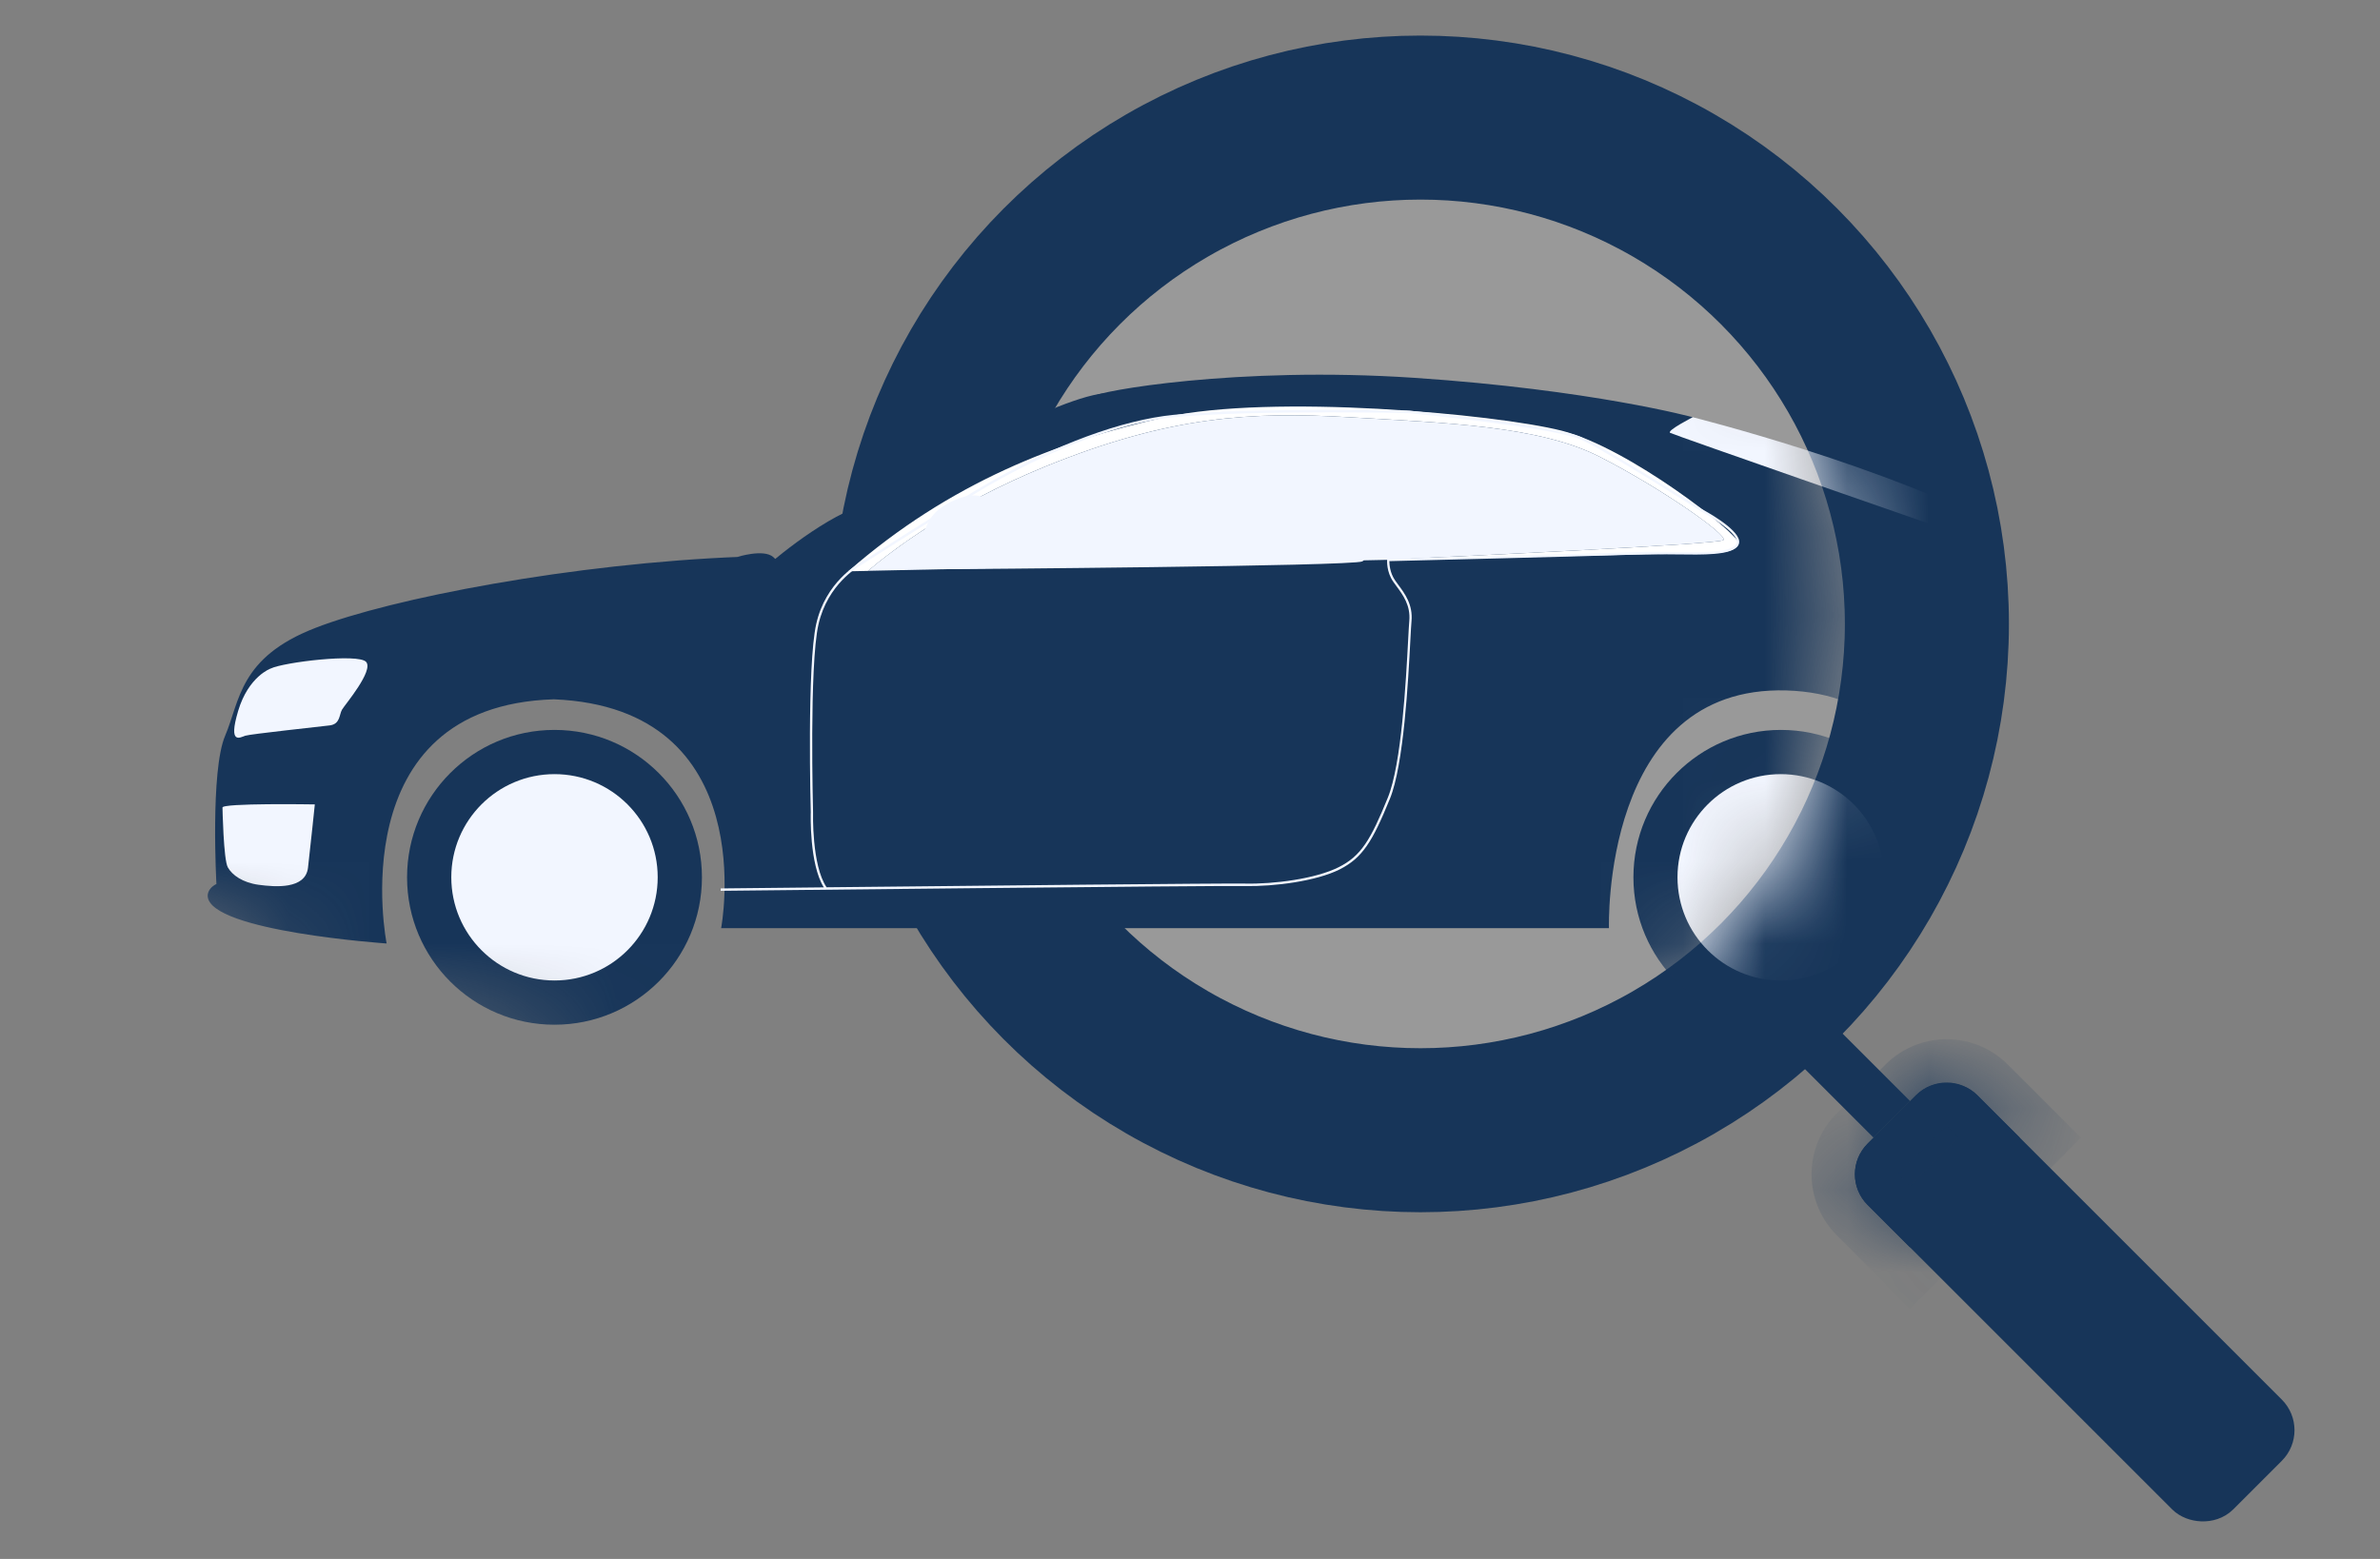 <svg width="29" height="19" viewBox="0 0 29 19" fill="none" xmlns="http://www.w3.org/2000/svg">
<rect x="0" y="0" width="29" height="19" fill="#808080" stroke="none"/>
<rect x="21.715" y="12.529" width="0.315" height="1.576" transform="rotate(-45 21.715 12.529)" fill="#173559" stroke="#173559" stroke-width="0.315"/>
<rect x="22.756" y="14.312" width="1.364" height="5.775" rx="0.264" transform="rotate(-45 22.756 14.312)" fill="#173559" stroke="#173559" stroke-width="0.527"/>
<mask id="path-3-inside-1_43_3226" fill="white">
<path d="M22.756 14.685C22.55 14.479 22.55 14.145 22.756 13.939L23.347 13.348C23.553 13.142 23.887 13.142 24.092 13.348L24.611 13.866L23.274 15.203L22.756 14.685Z"/>
</mask>
<path d="M22.756 14.685C22.55 14.479 22.55 14.145 22.756 13.939L23.347 13.348C23.553 13.142 23.887 13.142 24.092 13.348L24.611 13.866L23.274 15.203L22.756 14.685Z" fill="#173559"/>
<path d="M24.611 13.866L24.984 14.239L25.356 13.866L24.984 13.494L24.611 13.866ZM23.274 15.203L22.901 15.576L23.274 15.949L23.647 15.576L23.274 15.203ZM23.128 14.312L23.72 13.72L22.974 12.975L22.383 13.567L23.128 14.312ZM23.72 13.72L24.238 14.239L24.984 13.494L24.465 12.975L23.72 13.72ZM24.238 13.494L22.901 14.831L23.647 15.576L24.984 14.239L24.238 13.494ZM23.647 14.831L23.128 14.312L22.383 15.057L22.901 15.576L23.647 14.831ZM23.72 13.72L23.72 13.72L24.465 12.975C24.053 12.563 23.386 12.563 22.974 12.975L23.72 13.72ZM22.383 13.567C21.971 13.978 21.971 14.646 22.383 15.057L23.128 14.312L23.128 14.312L22.383 13.567Z" fill="#173559" mask="url(#path-3-inside-1_43_3226)"/>
<circle cx="17.308" cy="7.604" r="6.171" fill="white" fill-opacity="0.2" stroke="#173559" stroke-width="1.999"/>
<mask id="mask0_43_3226" style="mask-type:alpha" maskUnits="userSpaceOnUse" x="0" y="1" width="23" height="13">
<path d="M0.604 8.46C0.604 5.114 13.105 1.329 16.45 1.329C19.796 1.329 22.508 4.041 22.508 7.386C22.508 10.732 19.796 13.444 16.45 13.444C13.105 13.444 0.604 13.824 0.604 8.46Z" fill="white"/>
</mask>
<g mask="url(#mask0_43_3226)">
<path d="M9.2 7.023C9.2 7.023 9.752 6.51 10.291 6.247C10.83 5.985 12.688 4.923 13.387 4.803C14.087 4.684 13.908 5.38 13.908 5.4C13.908 5.42 9.363 8.12 9.2 7.023Z" fill="#173559"/>
<path d="M20.136 5.105L20.625 5.085C20.625 5.085 22.999 5.676 24.492 6.491C25.986 7.306 23.596 6.957 23.596 6.957C23.596 6.957 19.923 5.545 20.136 5.105Z" fill="#F2F6FF"/>
<path d="M8.982 6.789C8.982 6.789 9.303 6.686 9.422 6.789C9.541 6.892 9.504 7.024 9.504 7.024L8.982 6.789Z" fill="#173559"/>
<path d="M4.711 11.499C4.711 11.499 2.562 11.352 2.531 10.925C2.531 10.925 2.518 10.834 2.637 10.774C2.637 10.774 2.561 9.395 2.743 8.968C2.925 8.541 2.912 8.015 3.84 7.654C4.767 7.292 6.986 6.865 9.036 6.786C9.036 6.786 9.531 6.964 9.794 6.957C9.794 6.957 12.74 5.091 13.461 5.045C13.461 5.045 13.261 4.901 13.311 4.835C13.361 4.769 15.072 4.46 17.235 4.605C19.397 4.75 20.626 5.085 20.626 5.085C20.626 5.085 20.306 5.249 20.35 5.275C20.394 5.301 23.685 6.445 23.685 6.445C23.685 6.445 24.167 6.55 24.43 6.432C24.43 6.432 25.013 6.596 25.176 6.609C25.339 6.622 26.166 6.589 26.179 6.694C26.192 6.8 26.166 6.99 26.21 7.029C26.255 7.069 26.48 7.437 26.411 7.562L26.273 7.286C26.273 7.286 25.12 7.345 25.101 7.496C25.082 7.647 25.201 8.041 25.264 8.114C25.327 8.186 26.392 8.14 26.392 8.14C26.392 8.14 26.468 8.672 26.568 8.745C26.668 8.817 26.969 8.876 26.963 9.067C26.957 9.257 26.982 10.046 26.681 10.098C26.681 10.098 26.33 10.052 26.098 10.341C25.866 10.63 25.603 11.038 25.127 11.156C24.65 11.274 23.81 11.333 23.81 11.333C23.81 11.333 24.023 8.481 21.767 8.415C19.511 8.349 19.605 11.312 19.605 11.312H8.787C8.787 11.312 9.3 8.628 6.749 8.523C4.132 8.604 4.711 11.499 4.711 11.499Z" fill="#173559"/>
<path d="M19.028 5.249C18.202 5.042 15.495 4.8 14.199 5.085C12.903 5.371 11.574 5.881 10.336 6.963L10.576 6.958C10.867 6.711 11.603 6.147 12.746 5.682C14.257 5.068 15.256 5.016 16.436 5.085C17.616 5.154 18.755 5.189 19.498 5.57C20.241 5.95 21.058 6.522 21 6.582C20.95 6.635 17.633 6.788 16.826 6.825L20.926 6.738C20.926 6.738 21.182 6.729 21.182 6.617C21.182 6.504 19.853 5.457 19.028 5.249Z" fill="white"/>
<path d="M19.498 5.57C18.755 5.189 17.616 5.154 16.436 5.085C15.255 5.016 14.257 5.068 12.746 5.682C11.604 6.147 10.867 6.71 10.576 6.957L16.826 6.825C17.633 6.788 20.95 6.635 21.001 6.582C21.058 6.521 20.241 5.95 19.498 5.57Z" fill="#F2F6FF"/>
<path d="M11.814 6.738C11.814 6.738 13.308 5.674 14.472 5.466C15.636 5.258 16.989 5.371 16.989 5.371C16.989 5.371 16.717 6.781 16.601 6.842C16.486 6.902 11.568 6.937 11.568 6.937L11.814 6.738Z" fill="#F2F6FF"/>
<path d="M17.714 5.421L17.541 6.693L20.174 6.598C20.174 6.598 20.447 6.607 20.447 6.503C20.447 6.399 19.233 5.335 17.714 5.421Z" fill="#F2F6FF"/>
<path d="M12.262 6.599C12.269 6.555 12.268 6.505 12.255 6.452C12.192 6.196 12.043 5.944 11.686 6.074C11.33 6.203 11.278 6.406 11.232 6.604C11.232 6.604 11.039 6.548 11.022 6.638C11.012 6.692 11.046 6.768 11.096 6.824C11.463 6.886 11.963 6.72 12.262 6.599Z" fill="#F2F6FF"/>
<path d="M11.099 6.825C11.132 6.862 11.172 6.891 11.211 6.898C11.309 6.915 11.484 6.951 11.547 6.922C11.61 6.892 11.915 6.931 12.013 6.903C12.09 6.881 12.238 6.772 12.265 6.6C11.965 6.721 11.465 6.886 11.099 6.825Z" fill="#F2F6FF"/>
<path d="M3.298 8.148C3.298 8.148 3.028 8.242 2.902 8.664C2.776 9.086 2.929 8.986 2.988 8.967C3.046 8.947 3.889 8.857 4.018 8.841C4.147 8.825 4.132 8.709 4.168 8.648C4.205 8.586 4.556 8.174 4.461 8.067C4.365 7.961 3.455 8.071 3.298 8.148Z" fill="#F2F6FF"/>
<path d="M2.711 9.843C2.711 9.843 2.723 10.478 2.776 10.571C2.828 10.665 2.957 10.758 3.154 10.784C3.35 10.81 3.722 10.842 3.753 10.575C3.784 10.307 3.836 9.804 3.836 9.804C3.836 9.804 2.696 9.785 2.711 9.843Z" fill="#F2F6FF"/>
<path d="M8.781 10.857L8.781 10.828C8.799 10.828 9.311 10.822 10.038 10.815C9.861 10.531 9.878 9.923 9.879 9.897C9.878 9.88 9.831 8.109 9.946 7.603C10.061 7.093 10.452 6.878 10.456 6.876C10.468 6.868 11.687 6.089 12.036 5.89C12.868 5.415 13.672 5.119 14.3 5.056C15.206 4.965 17.152 5.004 17.172 5.005C17.244 5.012 18.937 5.182 19.264 5.326C19.59 5.47 20.726 6.198 20.737 6.205C20.754 6.214 21.168 6.434 21.191 6.59C21.195 6.619 21.187 6.644 21.166 6.664C21.067 6.766 20.778 6.762 20.411 6.757C20.256 6.755 20.095 6.753 19.933 6.759C19.428 6.778 17.126 6.834 16.929 6.839C16.929 6.875 16.935 6.982 17 7.075C17.011 7.091 17.024 7.108 17.036 7.125C17.117 7.234 17.218 7.369 17.199 7.572C17.195 7.613 17.191 7.692 17.185 7.803C17.159 8.295 17.105 9.319 16.936 9.735C16.723 10.257 16.604 10.454 16.324 10.596C16.04 10.739 15.527 10.806 15.168 10.799C14.823 10.791 8.842 10.857 8.781 10.857ZM16.2 5.026C15.574 5.026 14.788 5.037 14.303 5.085C13.678 5.148 12.878 5.443 12.05 5.916C11.701 6.115 10.483 6.894 10.47 6.901C10.466 6.904 10.085 7.114 9.973 7.61C9.859 8.112 9.907 9.879 9.907 9.897C9.907 9.904 9.889 10.547 10.072 10.814C11.867 10.795 14.924 10.764 15.169 10.769C15.525 10.777 16.032 10.71 16.312 10.569C16.585 10.432 16.701 10.237 16.91 9.723C17.078 9.312 17.132 8.292 17.158 7.801C17.164 7.69 17.168 7.61 17.172 7.569C17.189 7.378 17.096 7.253 17.015 7.143C17.002 7.125 16.989 7.108 16.978 7.092C16.891 6.969 16.902 6.829 16.902 6.823L16.903 6.81L16.916 6.81C16.941 6.809 19.407 6.749 19.933 6.73C20.095 6.724 20.256 6.726 20.412 6.728C20.758 6.733 21.056 6.736 21.147 6.644C21.161 6.63 21.166 6.613 21.163 6.595C21.146 6.478 20.84 6.293 20.724 6.231C20.712 6.223 19.577 5.497 19.253 5.354C18.93 5.211 17.188 5.036 17.17 5.035C17.162 5.034 16.74 5.026 16.2 5.026Z" fill="#F2F6FF"/>
<path d="M23.496 10.693C23.496 11.685 22.692 12.489 21.7 12.489C20.708 12.489 19.903 11.685 19.903 10.693C19.903 9.7 20.708 8.896 21.7 8.896C22.692 8.896 23.496 9.7 23.496 10.693Z" fill="#173559"/>
<path d="M20.44 10.692C20.44 11.387 21.004 11.95 21.698 11.95C22.393 11.95 22.956 11.387 22.956 10.692C22.956 9.998 22.393 9.435 21.698 9.435C21.004 9.435 20.44 9.998 20.44 10.692Z" fill="#F2F6FF"/>
<path d="M8.553 10.693C8.553 11.685 7.749 12.489 6.756 12.489C5.764 12.489 4.96 11.685 4.96 10.693C4.96 9.7 5.764 8.896 6.756 8.896C7.749 8.896 8.553 9.7 8.553 10.693Z" fill="#173559"/>
<path d="M5.499 10.692C5.499 11.387 6.062 11.95 6.757 11.95C7.451 11.95 8.014 11.387 8.014 10.692C8.014 9.998 7.451 9.435 6.757 9.435C6.062 9.435 5.499 9.998 5.499 10.692Z" fill="#F2F6FF"/>
</g>
</svg>
